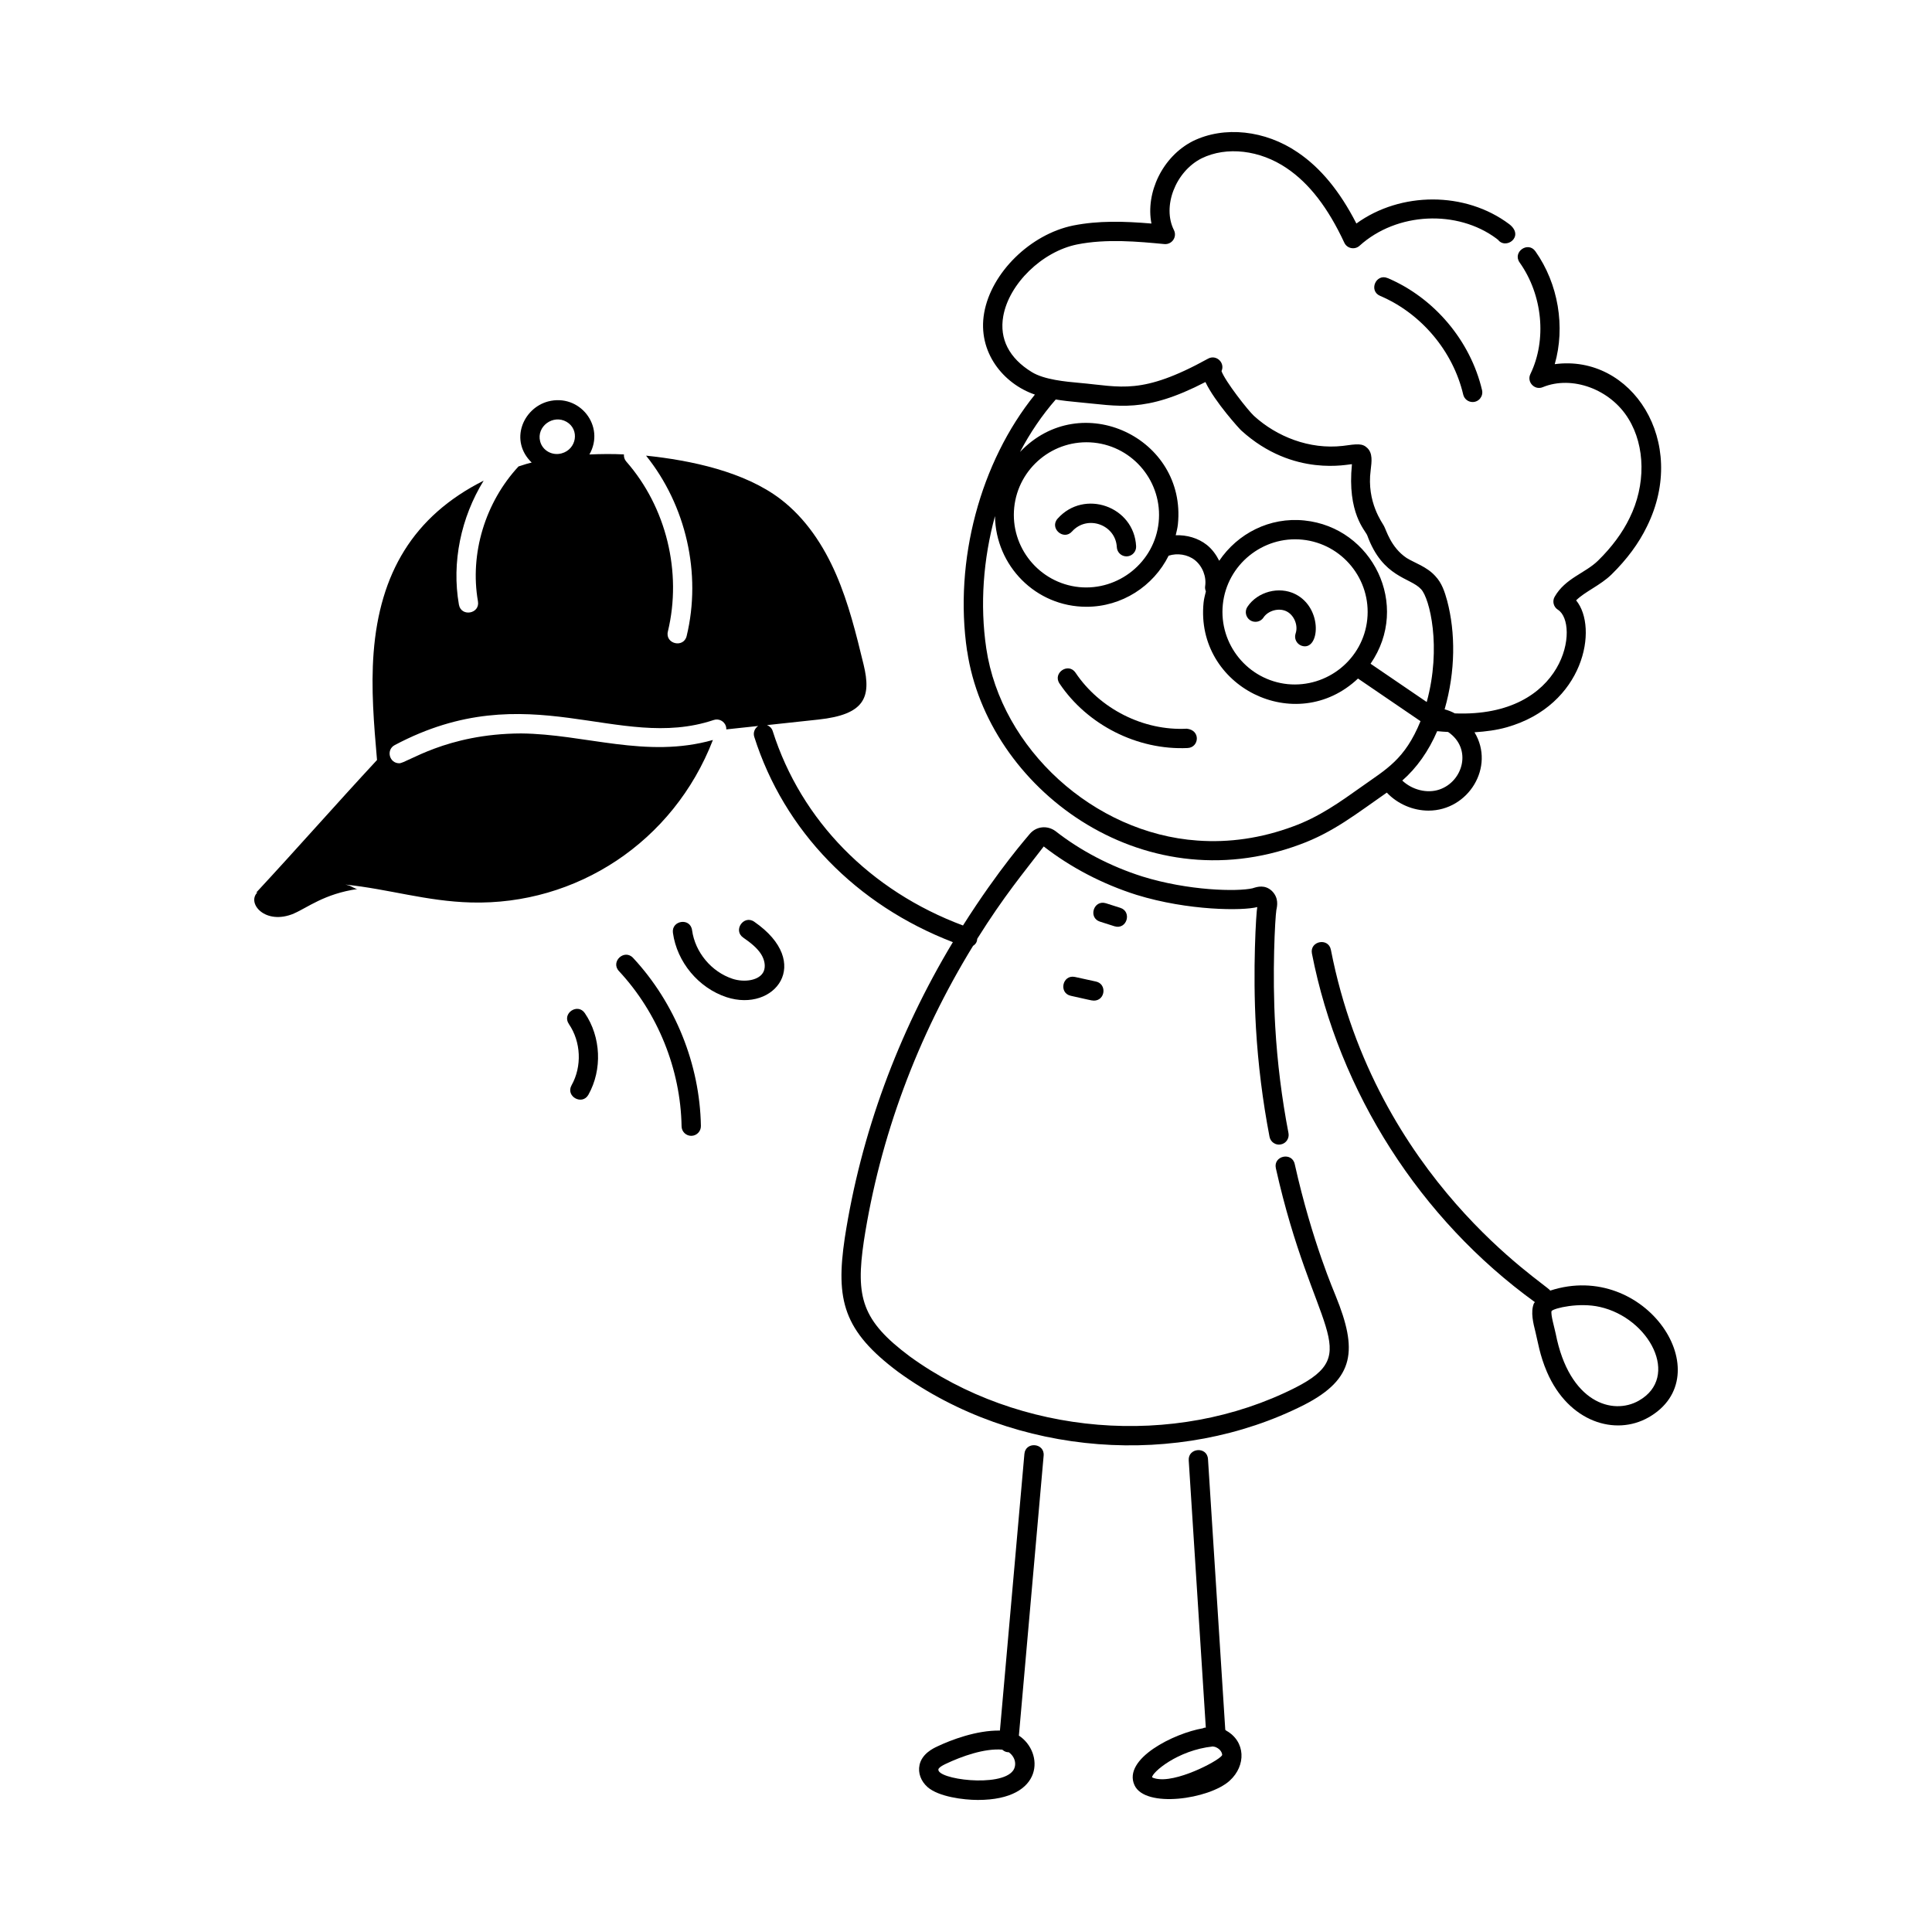 <svg id="Layer_1" enable-background="new 0 0 75 75" viewBox="0 0 75 75" xmlns="http://www.w3.org/2000/svg"><g id="Holding_Cap" fill="rgb(0,0,0)"><path d="m37.546 25.278c.787 5.301 6.753 9.792 12.909 7.508 1.305-.474 2.231-1.219 3.38-2.017.421.444 1.02.699 1.62.699 1.547 0 2.596-1.698 1.785-3.041.439-.028.861-.083 1.25-.194 3.013-.853 3.568-3.869 2.695-4.927.336-.337.947-.586 1.375-1.006.596-.584 1.059-1.211 1.373-1.86 1.632-3.291-.594-6.704-3.578-6.303.414-1.441.143-3.119-.751-4.381-.286-.405-.899.029-.612.434.893 1.26 1.061 3 .418 4.33-.152.312.17.644.48.51 1.138-.468 2.63.081 3.328 1.229.657 1.066.674 2.576.042 3.851-.278.574-.69 1.131-1.225 1.655-.5.489-1.268.677-1.683 1.401-.101.175-.044.397.126.504.851.533.326 4.193-4.001 4.024-.126-.069-.259-.12-.397-.158.427-1.484.424-2.983.099-4.214-.097-.354-.207-.692-.463-.961-.328-.364-.804-.509-1.111-.7-.619-.414-.793-1.096-.881-1.245-.044-.1-.68-.914-.515-2.159.043-.354.081-.658-.127-.863-.195-.19-.386-.163-.958-.084-1.293.147-2.56-.36-3.443-1.163-.225-.202-1.123-1.35-1.262-1.74.148-.329-.208-.658-.523-.483-2.591 1.43-3.377 1.082-4.991.94-.531-.048-1.372-.123-1.852-.421-.879-.539-1.262-1.288-1.107-2.166.222-1.259 1.507-2.51 2.864-2.787 1.142-.229 2.389-.11 3.391-.015.304.024.5-.285.371-.542-.462-.916.06-2.271 1.07-2.784.972-.479 2.272-.328 3.314.384.869.587 1.598 1.531 2.23 2.888.108.233.41.285.591.12 1.445-1.309 3.8-1.412 5.321-.276.03.03.059.053.034.015.299.453 1.078-.096.458-.577-1.707-1.282-4.221-1.268-5.935-.026-.645-1.259-1.394-2.165-2.279-2.763-1.259-.86-2.855-1.033-4.071-.435-1.179.6-1.839 2.003-1.606 3.199-1.067-.09-2.055-.118-3.039.077-1.662.34-3.18 1.83-3.455 3.393-.268 1.524.751 2.755 1.97 3.17-2.116 2.616-3.152 6.446-2.632 9.96zm18.329 5.372c-.481.164-1.06.009-1.439-.349.562-.491 1.021-1.142 1.355-1.917.146.016.284.022.424.031.945.643.586 1.922-.34 2.235zm-9.081-15.82c.367.774 1.333 1.832 1.391 1.881 2.03 1.846 4.197 1.291 4.297 1.31-.191 1.906.518 2.567.594 2.761.6 1.654 1.671 1.629 2.09 2.091.332.348.803 2.247.219 4.379l-2.18-1.486c1.567-2.274.074-5.289-2.567-5.561-1.353-.141-2.595.509-3.308 1.564-.119-.234-.274-.451-.482-.616-.341-.269-.776-.389-1.207-.375.032-.141.07-.279.085-.426.343-3.352-3.763-5.3-6.129-2.807.39-.744.856-1.429 1.387-2.037.285.047.574.079.855.104 1.597.142 2.582.446 4.956-.782zm.676 8.636c.159-1.546 1.555-2.673 3.091-2.516 1.546.159 2.675 1.546 2.516 3.092-.159 1.546-1.552 2.666-3.091 2.516-1.546-.159-2.674-1.546-2.516-3.092zm-8.098-3.767c.157-1.527 1.524-2.673 3.091-2.516 1.546.159 2.674 1.546 2.516 3.092-.159 1.546-1.559 2.668-3.091 2.516-1.546-.159-2.675-1.546-2.516-3.092zm-.747.334c.026 1.929 1.581 3.522 3.552 3.522 1.374 0 2.597-.796 3.189-1.983.339-.11.737-.049 1.016.169.298.236.459.646.401 1.019-.011.07.004.135.029.197-.033.143-.074.283-.089.433-.334 3.265 3.58 5.23 5.994 2.951l2.427 1.655c-.609 1.495-1.331 1.861-2.285 2.542-.851.605-1.654 1.178-2.664 1.545-1.233.457-2.481.637-3.713.547-4.016-.28-7.616-3.558-8.195-7.46-.252-1.698-.115-3.474.338-5.135z"/><path d="m41.617 20.631c.592-.658 1.693-.267 1.738.611.01.201.176.356.374.356h.02c.207-.011.366-.188.355-.394-.079-1.549-2.014-2.229-3.046-1.072-.332.37.231.87.56.498z"/><path d="m49.048 23.972c.182-.273.602-.386.896-.239.295.146.459.547.352.857-.068.196.036.409.232.478.7.236.852-1.46-.25-2.007-.631-.313-1.462-.091-1.853.495-.115.173-.068.405.104.521.172.113.406.067.52-.104z"/><path d="m35.696 68.519c-.067.303.054.632.317.86.428.37 1.384.495 1.949.495 2.602 0 2.559-1.866 1.591-2.498l.961-10.868c.044-.496-.705-.559-.747-.066l-.95 10.738c-.911-.014-1.902.365-2.432.617h0c-.163.077-.595.282-.69.721zm1.012-.043h0c.629-.299 1.508-.612 2.199-.555.081.073.161.101.246.101.002 0 .003-.002.005-.002.279.2.309.521.168.716-.481.665-2.981.336-2.897-.056.004-.019.037-.089.279-.204z"/><path d="m46.697 67.092c-1.123.193-3.121 1.184-2.657 2.207.413.911 2.9.546 3.691-.168.654-.591.622-1.528-.126-1.946-.01-.015-.028-.02-.04-.032l-.671-10.51c-.031-.502-.779-.444-.748.047l.663 10.375c-.048.011-.037-.011-.111.027zm-1.684 1.974c-.229-.019-.286-.072-.289-.072h-0c-.003-.183.98-1.051 2.361-1.197.024.009.051.012.077.015.185.065.273.196.283.308.013.148-1.579 1.019-2.432.946z"/><path d="m60.18 50.1c-.146-.256-6.773-4.304-8.515-13.229-.096-.487-.831-.342-.736.145 1.052 5.387 4.206 10.314 8.655 13.532-.01.02-.03.031-.039.052-.135.33-.025.766.063 1.115.085.335.163.894.446 1.548.841 1.948 2.655 2.49 3.938 1.762 2.85-1.619-.106-6.131-3.812-4.924zm3.442 4.272c-1.018.582-2.705.077-3.229-2.595-.039-.198-.205-.757-.161-.883.093-.113 1.068-.344 1.874-.159 1.927.433 3.127 2.722 1.515 3.637z"/><path d="m53.87 10.797c-.455-.196-.751.495-.293.689 1.593.678 2.829 2.146 3.225 3.832.041.173.195.289.365.289.244 0 .42-.227.366-.461-.45-1.914-1.853-3.581-3.662-4.35z"/><path d="m43.49 35.242-.559-.178c-.477-.146-.698.566-.228.715l.559.178c.486.15.69-.568.228-.715z"/><path d="m42.543 38.103-.813-.178c-.487-.103-.643.627-.16.732.648.14.793.187.894.187.445 0 .516-.646.08-.741z"/><path d="m46.104 29.038c.448-.021.516-.695-.035-.75-1.68.089-3.377-.771-4.316-2.172-.276-.413-.899.006-.623.418 1.076 1.603 3.021 2.595 4.975 2.504z"/><path d="m11.414 35.459c.515-.219 1.171-.761 2.467-.948-.067.01-.246-.106-.316-.13-.051-.017-.105-.028-.157-.042 1.691.175 3.137.648 4.878.695 4.082.11 7.853-2.34 9.389-6.308-2.593.734-4.971-.232-7.447-.254-2.915.011-4.437 1.158-4.728 1.158-.391 0-.52-.525-.176-.706 5.213-2.767 8.663.273 12.38-.973.196-.068.409.039.475.236.014.042.017.086.016.128.413-.044.825-.089 1.238-.133-.135.09-.204.257-.153.42 1.161 3.659 3.964 6.531 7.71 7.972-2.133 3.547-3.573 7.444-4.197 11.491-.355 2.401-.06 3.598 2.08 5.196 4.553 3.303 10.887 3.739 15.753 1.276 1.988-1.017 2.072-2.149 1.227-4.227-.037-.107-.917-2.097-1.592-5.122-.108-.482-.84-.322-.732.164 1.422 6.362 3.476 7.131.758 8.516-4.705 2.382-10.736 1.86-14.969-1.212-1.869-1.395-2.105-2.298-1.783-4.479.623-4.041 2.075-7.932 4.239-11.459.12-.078.154-.166.164-.277 1.053-1.678 1.785-2.544 2.58-3.582 1.04.812 2.284 1.462 3.601 1.879 2.019.622 4.136.621 4.688.474-.042.184-.183 2.457-.051 4.691.083 1.415.26 2.837.527 4.226.039.202.234.339.439.297.204-.039.336-.235.297-.439-.261-1.355-.434-2.744-.514-4.127-.124-2.093-.005-4.224.043-4.531.035-.165.1-.472-.173-.743-.274-.253-.562-.164-.746-.105v.001c-.597.138-2.5.097-4.285-.458-1.229-.39-2.393-.996-3.372-1.762-.315-.23-.738-.188-.99.103-.078.101-1.198 1.35-2.599 3.562-3.595-1.343-6.282-4.07-7.387-7.549-.035-.112-.12-.19-.22-.23.665-.072 1.33-.143 1.995-.215 1.789-.193 2.065-.853 1.754-2.133-.289-1.188-.581-2.382-1.067-3.502-.486-1.121-1.18-2.175-2.156-2.921-1.397-1.068-3.477-1.507-5.222-1.689 1.551 1.931 2.161 4.577 1.576 7.002-.116.481-.846.308-.729-.176.556-2.301-.063-4.828-1.615-6.597-.07-.079-.099-.18-.091-.277-.447-.022-.894-.017-1.34.002.626-1.097-.378-2.38-1.607-2.057-.977.265-1.506 1.525-.634 2.371-.259.067-.129.03-.511.151-1.293 1.395-1.898 3.385-1.575 5.235.086.487-.652.619-.739.129-.287-1.642.08-3.381.96-4.812-2.748 1.383-4.035 3.621-4.271 6.676-.107 1.39.012 2.783.132 4.168-1.605 1.73-3.087 3.42-4.692 5.149.018-.006.035-.008.053-.013-.436.418.3 1.298 1.419.821zm10.581-19.084c.516.302.39 1.068-.194 1.225-.358.099-.737-.103-.832-.464-.152-.581.503-1.062 1.025-.761z"/><path d="m28.438 37.997c-.822-.271-1.454-1.029-1.572-1.887-.069-.501-.81-.382-.743.104.157 1.134.993 2.137 2.08 2.496 1.866.611 3.382-1.333 1.077-2.928-.405-.282-.837.333-.427.617.26.18.523.381.684.628.149.229.191.488.111.678-.154.361-.751.443-1.211.292z"/><path d="m24.027 37.697c1.508 1.618 2.394 3.815 2.432 6.028.003.204.171.368.375.368h.006c.207-.004.372-.175.369-.382-.041-2.395-1.001-4.773-2.633-6.526-.339-.362-.887.149-.549.512z"/><path d="m22.842 42.497c.546-.974.49-2.246-.139-3.167-.276-.407-.9.009-.619.423.472.691.514 1.646.104 2.377-.241.431.412.796.654.367z"/></g></svg>